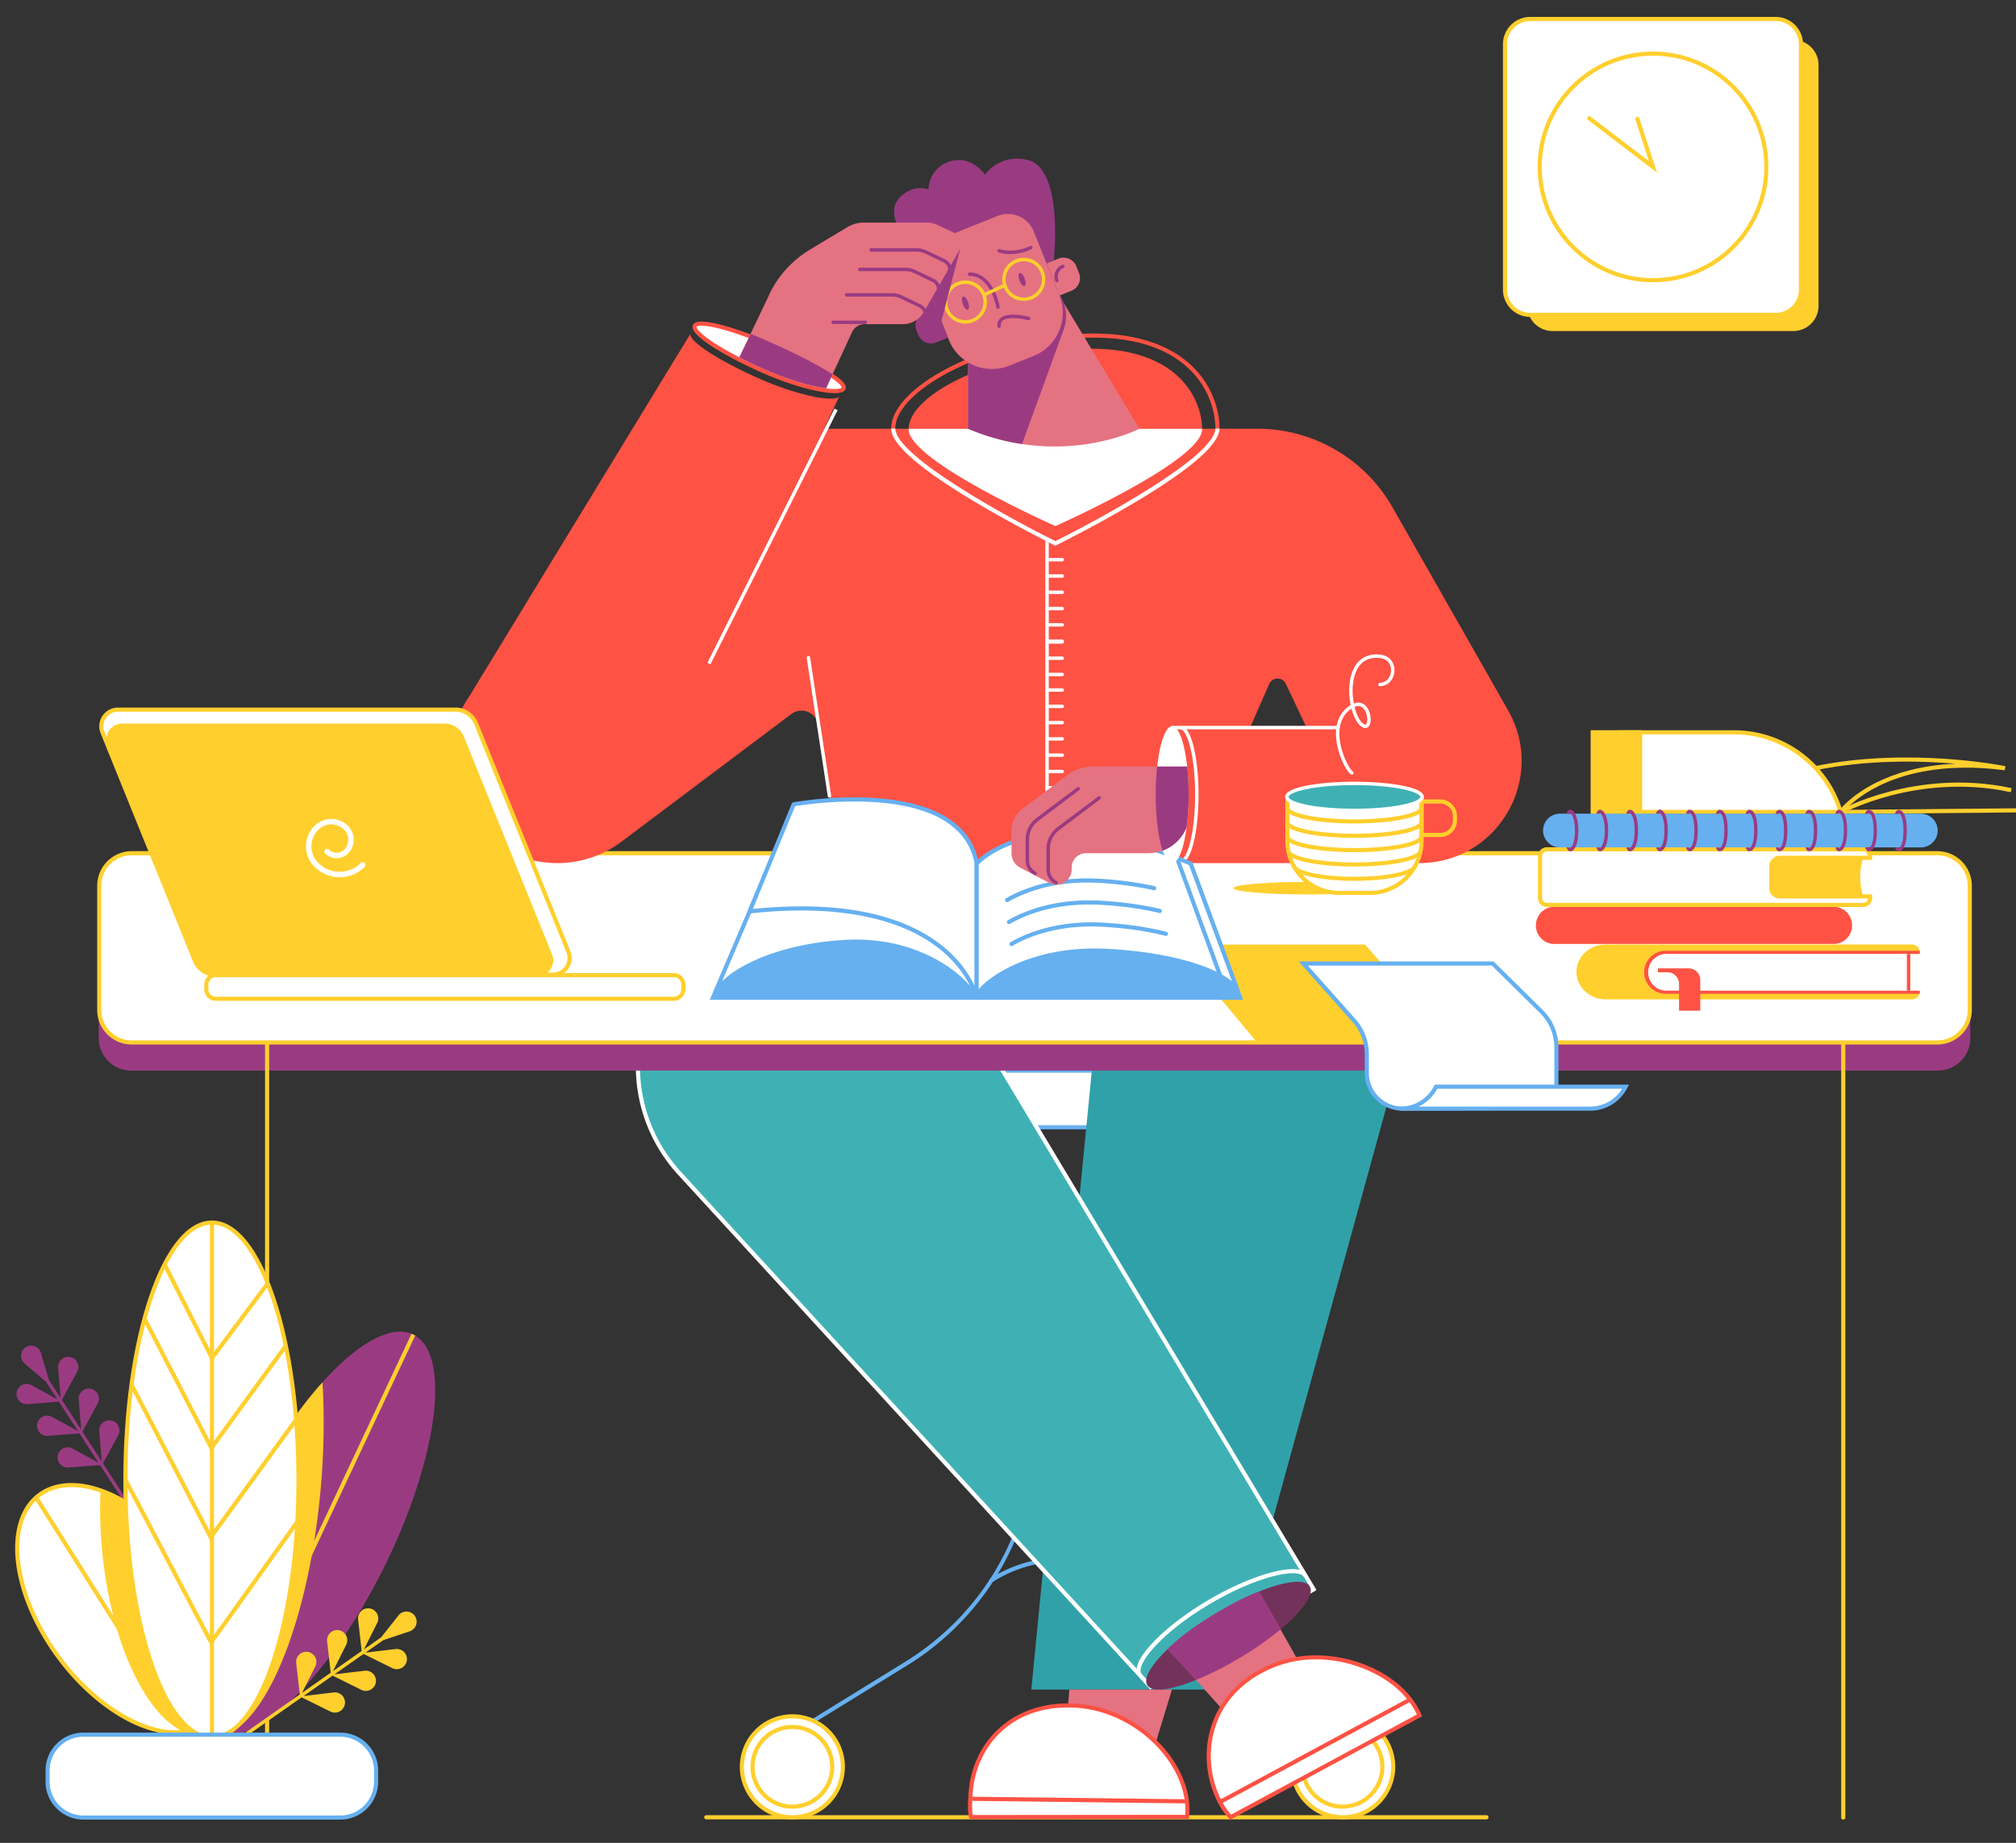 <svg id="Слой_1" data-name="Слой 1" xmlns="http://www.w3.org/2000/svg" width="2935.296" height="2683.915" viewBox="0 0 2935.296 2683.915"><rect x="0" y="0" width="2935.296" height="2683.915" fill="#333333" stroke="none"/><defs><style>.cls-1{fill:#ffcf2d;}.cls-2{fill:#66b0f0;}.cls-3{fill:#fff;}.cls-4{fill:#31a1a9;}.cls-5{fill:#e57281;}.cls-6{fill:#fe5244;}.cls-7{fill:#3fb1b5;}.cls-8{fill:#73325a;}.cls-9{fill:#9a3b82;}</style></defs><title>3 SCENE</title><g id="CHARACTER_S_LEGS" data-name="CHARACTER&apos;S LEGS"><path class="cls-1" d="M2164.296,2649.576h-1136a3,3,0,0,1,0-6h1136a3,3,0,0,1,0,6Z"/><g id="CHAIR"><path class="cls-2" d="M1947.593,2526.977a2.988,2.988,0,0,1-1.572-.446l-164.099-101.2a397.85,397.85,0,0,1-189.026-338.653v-445a3,3,0,0,1,6,0v445c0,136.97,69.599,261.66,186.175,333.546l164.101,101.2a3,3,0,0,1-1.578,5.554Z"/><path class="cls-2" d="M1155.298,2526.977a3,3,0,0,1-1.578-5.554l164.1-101.2c116.577-71.886,186.175-196.576,186.175-333.546v-445a3,3,0,0,1,6,0v445A397.853,397.853,0,0,1,1320.97,2425.33l-164.1,101.2A2.985,2.985,0,0,1,1155.298,2526.977Z"/><path class="cls-3" d="M1447.296,1641.677h200.1a31.966,31.966,0,0,0,32-32v-50.5h-264.1v50.5A31.966,31.966,0,0,0,1447.296,1641.677Z"/><path class="cls-2" d="M1647.396,1644.677h-200.1a35.04,35.04,0,0,1-35-35v-53.5h270.1v53.5A35.04,35.04,0,0,1,1647.396,1644.677Zm-229.1-82.5v47.5a29.033,29.033,0,0,0,29,29h200.1a29.033,29.033,0,0,0,29-29v-47.5Z"/><path class="cls-3" d="M1954.996,2646.577a73.5,73.5,0,1,1,73.5-73.5,73.491,73.491,0,0,1-73.5,73.5"/><path class="cls-1" d="M1954.996,2649.576a76.5,76.5,0,1,1,76.5-76.5A76.586,76.586,0,0,1,1954.996,2649.576Zm0-147a70.5,70.5,0,1,0,70.5,70.5A70.58,70.58,0,0,0,1954.996,2502.576Z"/><path class="cls-3" d="M1153.696,2646.577a73.5,73.5,0,1,1,73.5-73.5,73.491,73.491,0,0,1-73.5,73.5"/><path class="cls-1" d="M1153.696,2649.576a76.5,76.5,0,1,1,76.5-76.5A76.587,76.587,0,0,1,1153.696,2649.576Zm0-147a70.5,70.5,0,1,0,70.5,70.5A70.58,70.58,0,0,0,1153.696,2502.576Z"/><path class="cls-3" d="M1153.696,2631.077a58,58,0,1,1,58-58,58.042,58.042,0,0,1-58,58"/><path class="cls-1" d="M1153.696,2634.076a61,61,0,1,1,61-61A61.069,61.069,0,0,1,1153.696,2634.076Zm0-116a55,55,0,1,0,55,55A55.062,55.062,0,0,0,1153.696,2518.076Z"/><path class="cls-3" d="M1954.696,2631.077a58,58,0,1,1,58-58,58.042,58.042,0,0,1-58,58"/><path class="cls-1" d="M1954.695,2634.076a61,61,0,1,1,61-61A61.069,61.069,0,0,1,1954.695,2634.076Zm0-116a55,55,0,1,0,55,55A55.062,55.062,0,0,0,1954.695,2518.076Z"/><path class="cls-2" d="M1659.692,2304.678a2.991,2.991,0,0,1-1.495-.401c-61.718-35.575-116.402-33.691-151.408-25.848-37.887,8.49-61.387,25.497-61.62,25.667a3,3,0,1,1-3.548-4.838c.993-.729,24.755-17.922,63.856-26.684,36.046-8.079,92.323-10.035,155.716,26.503a3.001,3.001,0,0,1-1.501,5.601Z"/></g><g id="RIGHT_LEG" data-name="RIGHT LEG"><path class="cls-4" d="M1593.596,1519.277l-92,941.3h283.5l233.1-847c42.9-138.2-49.4-278.8-193.1-279.1h-20C1698.696,1334.177,1608.496,1413.077,1593.596,1519.277Z"/><path class="cls-5" d="M1556.996,2460.577h149.4l-23.5,76.9c-29.5-29.4-70.6-50.6-115.5-53.3-4.2-.3-8.3-.4-12.4-.4Z"/><path class="cls-3" d="M1728.396,2645.977c7.8-72.4-68.6-156.2-161.1-161.9s-149.6,55.4-154.1,128c-.7,11-1.7,24.4.7,34.2Z"/><path class="cls-6" d="M1411.542,2649.278l-.56-2.288c-2.403-9.815-1.591-22.471-.874-33.638l.094-1.467c2.331-37.603,18.328-71.487,45.044-95.407,28.926-25.899,67.735-38.139,112.236-35.396,48.028,2.96,96.067,27.673,128.504,66.107,25.965,30.766,38.865,66.89,35.394,99.108l-.288,2.676Zm143.36-162.589c-89.853,0-134.883,63.781-138.713,125.572l-.094,1.476c-.632,9.844-1.341,20.892.229,29.537l309.336-.295c2.318-29.921-10.072-63.259-34.261-91.92-31.4-37.207-77.863-61.128-124.288-63.989Q1560.877,2486.687,1554.902,2486.69Z"/><rect class="cls-6" x="1569.145" y="2465.266" width="6" height="312.522" transform="translate(-1067.806 4162.532) rotate(-89.322)"/></g><g id="LEFT_LEG" data-name="LEFT LEG"><path class="cls-7" d="M1674.196,2460.577l236.5-144-528.8-885.9c-66.9-106.1-236.7-138.9-343.8-73.7h0c-123.5,75.2-147.7,244.3-50.3,351.1Z"/><path class="cls-3" d="M1674.637,2460.405,986.585,1710.104a232.758,232.758,0,0,1,50.951-355.689c52.158-31.753,121.098-41.873,189.144-27.763,68.849,14.276,126.712,51.609,158.753,102.426L1916.812,2315.61ZM1165.682,1326.724c-44.424,0-88.308,10.462-125.026,32.815a226.758,226.758,0,0,0-49.643,346.516l684.741,746.692,232.824-139.204L1380.322,1432.219C1338.092,1365.243,1250.905,1326.724,1165.682,1326.724Z"/><path class="cls-8" d="M1906.996,2310.277c-10.5-17.4-72,.3-137.4,39.7-65.4,39.3-109.7,86.7-99.2,104.1s71.8-1.7,137.2-41C1872.896,2373.777,1917.396,2327.777,1906.996,2310.277Z"/><path class="cls-5" d="M1892.596,2422.877l-110.4,69.4-31.2-35-9.5-10.7-39.6-44.4c17-17.4,40.3-35.8,67.8-52.2,22.2-13.3,44.1-23.9,63.9-31.1l30.9,54.3,6.8,11.9Z"/><path class="cls-3" d="M2066.796,2498.177l-275,148.3h0a102.212,102.212,0,0,1-17.5-26,150.801,150.801,0,0,1-9.5-25.8c-16.2-60.8,6.7-130.5,79.8-165.3,64.5-30.7,144.8-13.1,191.2,27.3C2049.496,2468.777,2060.296,2482.877,2066.796,2498.177Z"/><path class="cls-6" d="M1791.182,2650.217l-1.58-1.694a105.37,105.37,0,0,1-18.016-26.759,154.229,154.229,0,0,1-9.685-26.298c-8.476-31.808-6.144-65.324,6.558-94.391,13.999-32.031,39.881-57.761,74.848-74.408,31.102-14.803,67.126-19.388,104.166-13.263,34.384,5.686,66.451,20.251,90.293,41.01,14.349,12.672,25.336,27.395,31.791,42.59l1.069,2.516Zm124.865-233.586a162.568,162.568,0,0,0-70.162,15.454c-79.457,37.827-91.78,110.812-78.19,161.819a148.237,148.237,0,0,0,9.304,25.27,100.135,100.135,0,0,0,15.438,23.549l270.492-145.869c-6.224-13.494-16.245-26.558-29.119-37.928C2005.484,2434.263,1961.712,2416.631,1916.047,2416.631Z"/><path class="cls-6" d="M1776.999,2626.978a3.001,3.001,0,0,1-1.427-5.642l275.1-148.3a3,3,0,1,1,2.848,5.281l-275.1,148.3A2.988,2.988,0,0,1,1776.999,2626.978Z"/><path class="cls-9" d="M1864.296,2373.077a452.891,452.891,0,0,1-56.9,40,473.36,473.36,0,0,1-66.1,33.5l-41.6-44.4c17-17.4,42.3-35.8,69.8-52.2,22.2-13.3,44.1-24.9,63.9-32.1Z"/><path class="cls-3" d="M1656.728,2440.626c-2.175-3.603-2.606-8.136-1.281-13.474,5.921-23.871,47.25-62.914,100.504-94.946,31.534-18.969,65.598-34.203,93.456-41.799,16.773-4.573,46.097-10.274,54.058,2.919l-5.137,3.1c-4.199-6.959-22.339-7.046-47.342-.231-27.35,7.457-60.861,22.456-91.943,41.151-57.978,34.875-93.072,72.303-97.772,91.25-.927,3.735-.727,6.74.595,8.93Z"/></g></g><g id="TABLE"><path class="cls-9" d="M2821.496,1559.177a47.33,47.33,0,0,0,47.3-47.3v-181a47.33,47.33,0,0,0-47.3-47.3h-2630.4a47.33,47.33,0,0,0-47.3,47.3v181a47.33,47.33,0,0,0,47.3,47.3Z"/><path class="cls-3" d="M2820.696,1242.577h-2628.9a47.33,47.33,0,0,0-47.3,47.3v181a47.33,47.33,0,0,0,47.3,47.3h2628.9a47.329,47.329,0,0,0,47.3-47.3v-181A47.33,47.33,0,0,0,2820.696,1242.577Z"/><path class="cls-1" d="M2820.695,1521.177H191.796a50.358,50.358,0,0,1-50.3-50.301V1289.877a50.357,50.357,0,0,1,50.3-50.3h2628.9a50.358,50.358,0,0,1,50.301,50.3v181A50.358,50.358,0,0,1,2820.695,1521.177ZM191.796,1245.576a44.35,44.35,0,0,0-44.3,44.3v181a44.351,44.351,0,0,0,44.3,44.301h2628.9a44.351,44.351,0,0,0,44.301-44.301V1289.877a44.35,44.35,0,0,0-44.301-44.3Z"/><path class="cls-1" d="M2683.796,2649.977a3,3,0,0,1-3-3V1518.376a3,3,0,1,1,6,0V2646.977A3,3,0,0,1,2683.796,2649.977Z"/><path class="cls-1" d="M388.896,2649.977a3,3,0,0,1-3-3V1518.376a3,3,0,0,1,6,0V2646.977A3,3,0,0,1,388.896,2649.977Z"/></g><g id="PLANT"><path class="cls-9" d="M302.496,2366.077l-4.2,2.7-152.6-235.1-45.9,3.5a14.735,14.735,0,1,1,5.9-27.6l37.7,20.7-27.7-42.8-45.9,3.6a14.732,14.732,0,1,1,6-27.6l37.7,20.6-27.7-42.8-45.9,3.6a14.732,14.732,0,1,1,6-27.6l37.7,20.7-16.7-25.7-31-26.5a14.749,14.749,0,1,1,23.7-15.4l11.5,39.1,17.2,26.5-3.6-44a14.712,14.712,0,1,1,27.6,5.8l-22.2,41,28.1,43.3-3.6-43.9a14.712,14.712,0,1,1,27.6,5.8l-22.2,41,28.1,43.3-3.6-43.9a14.712,14.712,0,1,1,27.6,5.8l-22.2,41Z"/><path class="cls-9" d="M558.896,2282.977c-73.3,147.7-172.3,250.4-230.8,243.3a41.379,41.379,0,0,1-13.5-4c-55.6-27.6-36.4-179.5,43-339.3,34-68.5,73.5-127.2,111.9-169.9,51.3-56.9,100.6-85.2,132.4-69.4C657.496,1971.277,638.196,2123.177,558.896,2282.977Z"/><path class="cls-1" d="M467.096,2166.277c-16.3,187.2-76.2,338.2-138.9,360a41.379,41.379,0,0,1-13.5-4c-55.6-27.6-36.4-179.5,43-339.3,34-68.5,73.5-127.2,111.9-169.9A1059.961,1059.961,0,0,1,467.096,2166.277Z"/><rect class="cls-1" x="143.202" y="2231.977" width="643.688" height="6" transform="translate(-1755.604 1705.728) rotate(-64.841)"/><path class="cls-1" d="M596.696,2375.677l-38.7,13-25.8,18.1,43.8-5.2a14.752,14.752,0,0,1,16.3,17.1h0a14.753,14.753,0,0,1-21.1,10.7l-41.8-20.7-42.3,29.7,43.8-5.2a14.73,14.73,0,1,1-4.8,27.8l-41.8-20.7-42.2,29.7,43.8-5.2a14.725,14.725,0,1,1-4.9,27.8l-41.8-20.7-77.3,54.3h-8.7l83.3-58.5-5.2-45.7a14.729,14.729,0,1,1,27.8,4.9l-19.3,38.5,41.7-29.3-5.2-45.7a14.729,14.729,0,1,1,27.8,4.9l-19.2,38.4,41.7-29.3-5.2-45.7a14.729,14.729,0,1,1,27.8,4.9l-19.3,38.5,25.1-17.6,25.3-32a14.781,14.781,0,1,1,16.4,23.199Z"/><path class="cls-3" d="M282.996,2518.477a81.485,81.485,0,0,1-15.7,3.6c-63,8.2-150-50.6-202.6-139.9-57.1-97-51.9-193.2,11.6-215,20.6-7.1,44.9-5.4,70.1,3.4,52.6,18.3,109.6,67.3,148.2,132.8C351.596,2400.477,346.396,2496.677,282.996,2518.477Z"/><path class="cls-1" d="M255.335,2525.832c-28.767,0-61.965-12.047-94.937-34.669-37.866-25.981-72.772-64.145-98.288-107.464-18.403-31.262-31.1-63.865-36.719-94.287-5.49-29.72-4.178-56.83,3.794-78.398,8.54-23.105,24.493-39.244,46.136-46.675,20.514-7.069,45.434-5.894,72.063,3.405,54.904,19.102,112.304,70.489,149.795,134.108,18.384,31.318,31.061,63.964,36.663,94.414,5.473,29.75,4.147,56.877-3.834,78.447-8.534,23.064-24.454,39.178-46.038,46.6l-.01.003a84.429,84.429,0,0,1-16.28,3.735A95.728,95.728,0,0,1,255.335,2525.832Zm-151.31-360.052a81.869,81.869,0,0,0-26.752,4.232c-19.885,6.827-34.566,21.724-42.459,43.081-15.742,42.593-3.302,106.798,32.467,167.561,51.284,87.065,137.108,146.575,199.627,138.446a78.41,78.41,0,0,0,15.117-3.464c19.821-6.818,34.469-21.689,42.356-43.006,15.762-42.597,3.357-106.87-32.373-167.737-36.8-62.445-92.975-112.829-146.599-131.485C130.868,2168.331,116.911,2165.78,104.025,2165.78Z"/><path class="cls-1" d="M282.996,2518.477a81.485,81.485,0,0,1-15.7,3.6c-58.2-26.4-108.8-138.2-119.5-274a633.784,633.784,0,0,1-1.4-77.5c52.6,18.3,109.6,67.3,148.2,132.8C351.596,2400.477,346.396,2496.677,282.996,2518.477Z"/><rect class="cls-1" x="156.696" y="2150.201" width="6" height="402.951" transform="matrix(0.846, -0.534, 0.534, 0.846, -1230.138, 447.931)"/><ellipse class="cls-3" cx="308.596" cy="2155.377" rx="126" ry="374.9"/><path class="cls-1" d="M308.596,2533.277c-35.046,0-67.698-39.723-91.939-111.85-23.899-71.109-37.061-165.595-37.061-266.051s13.162-194.94,37.061-266.05c24.241-72.127,56.893-111.85,91.939-111.85s67.698,39.723,91.939,111.85c23.899,71.109,37.061,165.595,37.061,266.05s-13.162,194.941-37.061,266.051C376.293,2493.554,343.642,2533.277,308.596,2533.277Zm0-749.8c-16.049,0-31.76,9.531-46.696,28.328-14.787,18.608-28.095,45.334-39.556,79.434-23.697,70.509-36.748,164.315-36.748,264.138s13.051,193.63,36.748,264.139c11.46,34.1,24.769,60.825,39.556,79.434,14.937,18.797,30.647,28.328,46.696,28.328s31.76-9.531,46.696-28.328c14.787-18.608,28.095-45.334,39.556-79.434,23.697-70.509,36.748-164.315,36.748-264.139s-13.051-193.629-36.748-264.138c-11.46-34.1-24.769-60.825-39.556-79.434C340.356,1793.008,324.645,1783.477,308.596,1783.477Z"/><rect class="cls-1" x="305.596" y="1780.376" width="6" height="749.9"/><path class="cls-1" d="M308.103,1983.553l-70.285-139.124a3,3,0,0,1,5.356-2.705l65.915,130.476,77.402-103.717a3,3,0,1,1,4.809,3.588Z"/><path class="cls-1" d="M307.363,2114.573l-98.632-190.818a3,3,0,0,1,5.33-2.756L308.229,2103.18l104.34-143.468a3,3,0,0,1,4.853,3.529Z"/><path class="cls-1" d="M306.371,2244.573,190.033,2020.257a3,3,0,1,1,5.326-2.762L307.221,2233.18l122.046-168.265a3,3,0,1,1,4.856,3.523Z"/><path class="cls-1" d="M307.009,2397.576l-126.767-240.501a3,3,0,1,1,5.308-2.797L307.782,2386.176l129.273-180.844a3,3,0,1,1,4.881,3.488Z"/><path class="cls-3" d="M495.396,2646.977h-373.9a52.237,52.237,0,0,1-52.2-52.2v-16.3a52.237,52.237,0,0,1,52.2-52.2h373.9a52.237,52.237,0,0,1,52.2,52.2v16.3A52.173,52.173,0,0,1,495.396,2646.977Z"/><path class="cls-2" d="M495.396,2649.977h-373.9a55.263,55.263,0,0,1-55.2-55.2v-16.3a55.263,55.263,0,0,1,55.2-55.2h373.9a55.263,55.263,0,0,1,55.2,55.2v16.3A55.263,55.263,0,0,1,495.396,2649.977Zm-373.9-120.7a49.256,49.256,0,0,0-49.2,49.2v16.3a49.256,49.256,0,0,0,49.2,49.2h373.9a49.256,49.256,0,0,0,49.2-49.2v-16.3a49.256,49.256,0,0,0-49.2-49.2Z"/></g><g id="BOOKS"><path class="cls-6" d="M2696.596,1347.677h0c0,14.9-11.9,27-26.5,27h-407.3a26.72,26.72,0,0,1-26.5-27h0c0-14.9,11.9-27,26.5-27h407.3C2684.696,1320.677,2696.596,1332.777,2696.596,1347.677Z"/><path class="cls-3" d="M2524.696,1066.476h-166.7v116h322A162.033,162.033,0,0,0,2524.696,1066.476Z"/><path class="cls-1" d="M2684.015,1185.477H2354.996v-122h169.699a165.034,165.034,0,0,1,158.177,118.147Zm-323.019-6h314.927c-21.1-64.967-82.707-110-151.227-110H2360.996Z"/><polygon class="cls-1" points="2387.996 1066.477 2387.996 1182.477 2318.996 1182.577 2318.996 1066.477 2387.996 1066.477"/><path class="cls-1" d="M2315.996,1185.581v-122.104h75v121.996Zm6-116.104V1179.572l63-.091V1069.477Z"/><path class="cls-1" d="M2674.015,1185.531l3.567-4.835c.67-.908,16.844-22.452,54.956-41.344,24.794-12.29,62.633-24.996,115.13-27.086-52.778-4.551-128.45-6.106-204.169,9.45l-1.207-5.877c138.208-28.395,276.238-.286,277.616.002l-1.001,5.912c-89.613-11.698-149.158,5.935-183.326,22.789-26.327,12.987-42.044,27.513-48.967,34.877l248.654-2.241.055,6Z"/><path class="cls-1" d="M2681.441,1185.106l-2.891-5.258c.283-.156,28.824-15.69,73.693-27.3,41.397-10.711,105.654-20.223,176.692-4.702l-1.281,5.861c-69.881-15.267-133.144-5.898-173.908,4.649C2709.597,1169.78,2681.718,1184.954,2681.441,1185.106Z"/><path class="cls-1" d="M2708.496,1277.377c0,10.9,1.7,20.8,4.4,28.1h-122.5c-6.3,0-11.5-5.5-11.5-12.2v-31.7c0-6.8,5.1-12.2,11.5-12.2h122.5C2710.196,1256.577,2708.496,1266.476,2708.496,1277.377Z"/><path class="cls-3" d="M2578.996,1261.577v31.7a12.184,12.184,0,0,0,12.2,12.2h131.6v2.3a10.072,10.072,0,0,1-10.1,10.1h-460.3a10.072,10.072,0,0,1-10.1-10.1v-60.8a10.072,10.072,0,0,1,10.1-10.1h460.3a10.072,10.072,0,0,1,10.1,10.1v2.3h-131.6A12.335,12.335,0,0,0,2578.996,1261.577Z"/><path class="cls-1" d="M2712.695,1320.877h-460.3a13.115,13.115,0,0,1-13.101-13.1v-60.8a13.115,13.115,0,0,1,13.101-13.1h460.3a13.115,13.115,0,0,1,13.101,13.1v5.3h-134.6a9.373,9.373,0,0,0-9.199,9.3v31.7a9.21,9.21,0,0,0,9.199,9.2h134.601v5.3A13.115,13.115,0,0,1,2712.695,1320.877Zm-460.3-81a7.109,7.109,0,0,0-7.101,7.1v60.8a7.109,7.109,0,0,0,7.101,7.1h460.3a7.111,7.111,0,0,0,7.066-6.4H2591.195a15.217,15.217,0,0,1-15.199-15.2v-31.7a15.407,15.407,0,0,1,15.154-15.299l128.611-.001a7.111,7.111,0,0,0-7.066-6.4Z"/><path class="cls-1" d="M2407.496,1396.377c-4.8,4.5-7.8,12.7-7.8,19.6,0,13.7,12,27.8,26.8,27.8h368.8a11.715,11.715,0,0,1-11.7,11.7h-445.1a44.932,44.932,0,0,1-30.5-11.7,38.441,38.441,0,0,1-12.7-28.3c0-22.1,19.3-40,43.2-40h445.1a11.715,11.715,0,0,1,11.7,11.7v2.1h-368.8A27.512,27.512,0,0,0,2407.496,1396.377Z"/><path class="cls-6" d="M2768.596,1389.177v53.6h26.6v4.5h-370a30.508,30.508,0,0,1-11.7-2.3h0a30.518,30.518,0,0,1-10.4-6.9,31.254,31.254,0,0,1,22.1-53.4h370v4.5h-26.6Z"/><path class="cls-3" d="M2778.896,1389.177v53.6h-352.4a26.802,26.802,0,0,1-26.8-26.8,27.091,27.091,0,0,1,7.8-19,26.676,26.676,0,0,1,18.9-7.8h352.5Z"/><rect class="cls-6" x="2776.396" y="1389.177" width="5" height="53.6"/><path class="cls-6" d="M2475.596,1427.177v44.7h-30.9v-39a16.879,16.879,0,0,0-16.9-16.9h-13.8v-5.7h44.7A16.879,16.879,0,0,1,2475.596,1427.177Z"/><path class="cls-2" d="M2796.696,1184.976h-525.4a24.582,24.582,0,0,0-24.6,24.6h0a24.626,24.626,0,0,0,24.6,24.5h525.4a24.582,24.582,0,0,0,24.6-24.6h0A24.691,24.691,0,0,0,2796.696,1184.976Z"/><path class="cls-9" d="M2677.496,1234.177h-5.3c.6,1.6,2.1,5.6,5.4,5.6,2,0,11.8-1.5,11.8-30.2,0-10.2-1.2-18-3.6-23.3-2.9-6.3-6.7-7-8.1-7-3.4,0-4.9,4.1-5.5,5.7h5.3a2.485,2.485,0,0,1,.5-.7c1.8.5,6.6,5.5,6.6,25.3s-4.8,24.7-6.6,25.3A1.799,1.799,0,0,1,2677.496,1234.177Z"/><path class="cls-9" d="M2720.896,1234.177h-5.3c.6,1.6,2.1,5.6,5.4,5.6,2,0,11.8-1.5,11.8-30.2,0-10.2-1.2-18-3.6-23.3-2.9-6.3-6.7-7-8.1-7-3.4,0-4.9,4.1-5.5,5.7h5.3a2.487,2.487,0,0,1,.5-.7c1.8.5,6.6,5.5,6.6,25.3s-4.8,24.7-6.6,25.3C2721.296,1234.677,2721.096,1234.476,2720.896,1234.177Z"/><path class="cls-9" d="M2764.396,1234.177h-5.3c.6,1.6,2.1,5.6,5.4,5.6,2.8,0,11.8-2.2,11.8-30.2,0-28.1-9-30.2-11.8-30.2-3.4,0-4.9,4.1-5.5,5.7h5.3a2.483,2.483,0,0,1,.5-.7c2,.5,6.6,5.7,6.6,25.3,0,12-1.7,18.2-3.2,21.4-1.2,2.6-2.5,3.7-3.4,3.9A2.997,2.997,0,0,0,2764.396,1234.177Z"/><path class="cls-9" d="M2546.996,1234.177h-5.3c.6,1.6,2.1,5.6,5.4,5.6,2,0,11.8-1.5,11.8-30.2,0-28.1-9-30.2-11.8-30.2-3.4,0-4.9,4.1-5.5,5.7h5.3a2.487,2.487,0,0,1,.5-.7c2,.5,6.6,5.7,6.6,25.3,0,19.8-4.8,24.7-6.6,25.3C2547.396,1234.677,2547.196,1234.476,2546.996,1234.177Z"/><path class="cls-9" d="M2590.496,1234.177h-5.3c.6,1.6,2.1,5.6,5.4,5.6,1.9,0,5.4-.8,8.1-6.4,2.4-5.1,3.7-13.1,3.7-23.8s-1.2-18.7-3.7-23.8c-2.7-5.6-6.2-6.4-8.1-6.4-3.4,0-4.9,4.1-5.5,5.7h5.3a2.488,2.488,0,0,1,.5-.7c1.2.2,2.4,1.5,3.4,3.6,1.4,3,3.2,9.2,3.2,21.7,0,12.4-1.7,18.6-3.2,21.7-1,2.1-2.3,3.4-3.4,3.6A2.983,2.983,0,0,0,2590.496,1234.177Z"/><path class="cls-9" d="M2633.996,1234.177h-5.3c.6,1.6,2.1,5.6,5.4,5.6,2.8,0,11.8-2.2,11.8-30.2,0-28.8-9.8-30.2-11.8-30.2-3.4,0-4.9,4.1-5.5,5.7h5.3a2.487,2.487,0,0,1,.5-.7c1.8.5,6.6,5.5,6.6,25.3,0,19.6-4.6,24.8-6.6,25.3A2.978,2.978,0,0,0,2633.996,1234.177Z"/><path class="cls-9" d="M2416.596,1234.177h-5.3c.6,1.6,2.1,5.6,5.4,5.6,1.5,0,5.3-.7,8.1-7,2.4-5.2,3.6-13.1,3.6-23.3,0-9.4-1.3-17.3-3.6-22.7-2.1-4.8-5.1-7.6-8.2-7.6-3.4,0-4.9,4.1-5.5,5.7h5.3c.2-.3.3-.6.4-.7.6.3,2,1.4,3.4,4.6,1.5,3.3,3.2,9.6,3.2,20.6,0,19.8-4.8,24.7-6.6,25.3C2416.896,1234.677,2416.796,1234.476,2416.596,1234.177Z"/><path class="cls-9" d="M2460.096,1234.177h-5.3c.6,1.6,2.1,5.6,5.4,5.6,1.5,0,5.3-.7,8.1-7,2.4-5.2,3.6-13.1,3.6-23.3,0-28.1-9-30.2-11.8-30.2-3.4,0-4.9,4.1-5.5,5.7h5.3a2.483,2.483,0,0,1,.5-.7c2,.5,6.6,5.7,6.6,25.3,0,19.8-4.8,24.7-6.6,25.3A1.329,1.329,0,0,0,2460.096,1234.177Z"/><path class="cls-9" d="M2503.596,1234.177h-5.3c.6,1.6,2.1,5.6,5.4,5.6,2.8,0,11.8-2.2,11.8-30.2,0-10.7-1.2-18.7-3.7-23.8-2.7-5.6-6.2-6.4-8.1-6.4-3.4,0-4.9,4.1-5.5,5.7h5.3a2.483,2.483,0,0,1,.5-.7c1.2.2,2.4,1.5,3.4,3.6,1.4,3,3.2,9.2,3.2,21.7,0,19.6-4.6,24.8-6.6,25.3C2503.896,1234.677,2503.696,1234.476,2503.596,1234.177Z"/><path class="cls-9" d="M2286.196,1234.177h-5.3c.6,1.6,2.1,5.6,5.4,5.6,3.1,0,6-2.8,8.2-7.6,2.4-5.4,3.6-13.2,3.6-22.7,0-11.1-2-18.1-3.6-22-2.2-5.2-5.2-8.2-8.2-8.2-3.4,0-4.9,4.1-5.5,5.7h5.3a5.714,5.714,0,0,0,.4-.7c.7.4,2.2,1.8,3.6,5.6,1.4,3.5,3,9.7,3,19.6,0,11.1-1.7,17.3-3.2,20.7-1.4,3.2-2.8,4.3-3.4,4.6C2286.496,1234.677,2286.296,1234.476,2286.196,1234.177Z"/><path class="cls-9" d="M2329.596,1234.177h-5.3c.6,1.6,2.1,5.6,5.4,5.6,3.1,0,6-2.8,8.2-7.6,2.4-5.4,3.6-13.2,3.6-22.7,0-19.6-6.1-30.2-11.8-30.2-3.4,0-4.9,4.1-5.5,5.7h5.3a5.714,5.714,0,0,0,.4-.7c.7.4,2.1,1.8,3.6,5.4,1.4,3.4,3,9.7,3,19.8,0,11.1-1.7,17.3-3.2,20.7-1.4,3.2-2.8,4.3-3.4,4.6A1.546,1.546,0,0,0,2329.596,1234.177Z"/><path class="cls-9" d="M2373.096,1234.177h-5.3c.6,1.6,2.1,5.6,5.4,5.6,1.5,0,5.2-.7,8.2-7.4,2.4-5.4,3.6-13.1,3.6-22.8,0-9.4-1.3-17.3-3.6-22.7-2.1-4.8-5.1-7.6-8.2-7.6-3.4,0-4.9,4.1-5.5,5.7h5.3c.2-.3.3-.6.4-.7.6.3,2,1.4,3.4,4.6,1.5,3.3,3.2,9.6,3.2,20.6,0,11.3-1.7,17.5-3.2,20.8-1.4,3.1-2.8,4.2-3.4,4.4A5.07,5.07,0,0,0,2373.096,1234.177Z"/></g><g id="CLOCK"><path class="cls-1" d="M2611.096,482.077h-350.6a36.66,36.66,0,0,1-36.7-36.7v-350.6a36.66,36.66,0,0,1,36.7-36.7h350.6a36.66,36.66,0,0,1,36.7,36.7v350.6A36.724,36.724,0,0,1,2611.096,482.077Z"/><path class="cls-3" d="M2585.496,458.577h-357.5a36.66,36.66,0,0,1-36.7-36.7v-357.5a36.66,36.66,0,0,1,36.7-36.7h357.5a36.66,36.66,0,0,1,36.7,36.7v357.5A36.66,36.66,0,0,1,2585.496,458.577Z"/><path class="cls-1" d="M2585.496,461.576h-357.5a39.745,39.745,0,0,1-39.7-39.7v-357.5a39.745,39.745,0,0,1,39.7-39.7h357.5a39.745,39.745,0,0,1,39.699,39.7v357.5A39.744,39.744,0,0,1,2585.496,461.576Zm-357.5-430.9a33.739,33.739,0,0,0-33.7,33.7v357.5a33.738,33.738,0,0,0,33.7,33.7h357.5a33.738,33.738,0,0,0,33.699-33.7v-357.5a33.738,33.738,0,0,0-33.699-33.7Z"/><path class="cls-1" d="M2406.796,411.076c-92.636,0-168-75.364-168-168s75.364-168,168-168,168,75.364,168,168S2499.432,411.076,2406.796,411.076Zm0-330c-89.327,0-162,72.673-162,162s72.673,162,162,162,162-72.673,162-162S2496.123,81.076,2406.796,81.076Z"/><path class="cls-1" d="M2412.636,251.305l-100.459-76.643a3,3,0,0,1,3.639-4.77l85.141,64.957-19.812-60.741a3,3,0,0,1,5.705-1.86Z"/></g><g id="PAPER"><polygon class="cls-1" points="2112.996 1518.177 1830.296 1518.177 1711.596 1375.577 1987.496 1375.577 2112.996 1518.177"/><path class="cls-3" d="M2266.096,1525.577v88l-224,.9a51.79,51.79,0,0,1-52-51.8v-27.3a74.073,74.073,0,0,0-18.7-49.2l-73.9-83h275.9l70.6,69.7A73.506,73.506,0,0,1,2266.096,1525.577Z"/><path class="cls-2" d="M2041.911,1617.477a54.791,54.791,0,0,1-54.816-54.8v-27.301a70.981,70.981,0,0,0-17.942-47.206l-78.345-87.993H2174.627l71.477,70.564a76.132,76.132,0,0,1,22.992,54.835v90.988l-226.988.912Zm-137.728-211.3,69.452,78.005a76.976,76.976,0,0,1,19.46,51.194v27.301a48.791,48.791,0,0,0,48.815,48.8h.175l221.011-.889v-85.012a70.185,70.185,0,0,0-21.198-50.557l-69.733-68.843Z"/><path class="cls-3" d="M2366.896,1582.577a57.812,57.812,0,0,1-51.8,32h-276a58.04,58.04,0,0,0,51.8-32Z"/><path class="cls-2" d="M2315.096,1617.576h-276v-6a54.836,54.836,0,0,0,49.122-30.352l.832-1.647h282.7l-2.171,4.342A60.577,60.577,0,0,1,2315.096,1617.576Zm-249.578-6h249.578a54.573,54.573,0,0,0,46.7-26H2092.71A61.085,61.085,0,0,1,2065.518,1611.576Z"/></g><g id="CHARACTER"><g id="HOODY"><path class="cls-6" d="M2195.796,1034.476l-168.4-295.8a226.131,226.131,0,0,0-196.6-114.3h-630.7l22.1-47.7c-1.8,3.9-11.3,4.9-25.8,2.9-22.2-3-56-12.7-92-28.7-20.6-9.1-39.3-18.6-54.8-27.4-29.3-16.7-47-31.3-44.1-37.8l-322,528.1c-70.7,103.1,3.1,243.2,128.1,243.2a154.924,154.924,0,0,0,93.3-31.2l247.3-185.9a24.683,24.683,0,0,1,39.2,15.8l32.3,201.3h842.6C2180.596,1257.077,2252.296,1133.677,2195.796,1034.476Zm-374.8,23.1,27-61.4a13.26,13.26,0,0,1,24.2-.3l29.3,61.8h-80.5Z"/><path class="cls-6" d="M1775.695,624.177h-6c0-12.475-3.054-55.873-42.344-90.551-40.957-36.149-105.014-49.058-190.383-38.372-61.129,7.7-119.891,26.275-165.46,52.303-43.223,24.689-68.013,52.615-68.013,76.62h-6c0-26.218,25.892-56.044,71.037-81.83,46.239-26.411,105.791-45.25,167.688-53.046,46.423-5.812,87.323-4.617,121.572,3.55,29.483,7.031,54.223,19.236,73.529,36.277C1772.495,565.467,1775.695,611.067,1775.695,624.177Z"/><path class="cls-6" d="M1750.296,625.077c0,46.3-213.7,141.1-213.7,141.1s-213.7-94.8-213.7-141.1,101.6-99.9,218.7-114.2C1710.096,490.277,1750.296,578.677,1750.296,625.077Z"/><path class="cls-3" d="M1750.296,625.077c0,46.3-213.7,141.1-213.7,141.1s-213.7-94.8-213.7-141.1v-.6h427.4Z"/><path class="cls-3" d="M1536.597,794.72l-1.325-.652c-.591-.291-59.788-29.486-118.22-64.57-79.265-47.593-119.456-83.062-119.456-105.422h6c0,40.198,166.887,131.312,232.999,163.956C1602.708,755.36,1769.596,664.19,1769.596,624.076h6c0,22.319-40.19,57.775-119.455,105.384-58.432,35.096-117.629,64.316-118.22,64.607Z"/><path class="cls-3" d="M1718.695,1257.277a2.5,2.5,0,0,1,0-5c3.837,0,9.653-7.006,14.472-26.67,4.468-18.232,6.929-42.499,6.929-68.33s-2.461-50.098-6.929-68.33c-4.818-19.664-10.635-26.67-14.472-26.67a2.5,2.5,0,0,1,0-5c17.147,0,26.4,51.523,26.4,100S1735.843,1257.277,1718.695,1257.277Z"/><rect class="cls-3" x="917.842" y="778.827" width="413.807" height="5" transform="translate(-77.153 1437.805) rotate(-63.43)"/><path class="cls-3" d="M1207.693,1161.777a2.501,2.501,0,0,1-2.469-2.125l-30.6-201.4a2.5,2.5,0,1,1,4.943-.751l30.6,201.4a2.503,2.503,0,0,1-2.475,2.876Z"/><path class="cls-3" d="M1546.596,817.576h-20a2.5,2.5,0,0,1,0-5h20a2.5,2.5,0,0,1,0,5Z"/><path class="cls-3" d="M1546.596,841.377h-20a2.5,2.5,0,0,1,0-5h20a2.5,2.5,0,0,1,0,5Z"/><path class="cls-3" d="M1546.596,865.076h-20a2.5,2.5,0,0,1,0-5h20a2.5,2.5,0,0,1,0,5Z"/><path class="cls-3" d="M1546.596,888.777h-20a2.5,2.5,0,0,1,0-5h20a2.5,2.5,0,0,1,0,5Z"/><path class="cls-3" d="M1546.596,912.477h-20a2.5,2.5,0,0,1,0-5h20a2.5,2.5,0,0,1,0,5Z"/><path class="cls-3" d="M1546.596,936.277h-20a2.5,2.5,0,0,1,0-5h20a2.5,2.5,0,0,1,0,5Z"/><path class="cls-3" d="M1546.596,937.377h-20a2.5,2.5,0,0,1,0-5h20a2.5,2.5,0,0,1,0,5Z"/><path class="cls-3" d="M1546.596,961.076h-20a2.5,2.5,0,0,1,0-5h20a2.5,2.5,0,0,1,0,5Z"/><path class="cls-3" d="M1546.596,984.777h-20a2.5,2.5,0,0,1,0-5h20a2.5,2.5,0,0,1,0,5Z"/><path class="cls-3" d="M1546.596,1007.377h-20a2.5,2.5,0,0,1,0-5h20a2.5,2.5,0,0,1,0,5Z"/><path class="cls-3" d="M1546.596,1031.177h-20a2.5,2.5,0,0,1,0-5h20a2.5,2.5,0,1,1,0,5Z"/><path class="cls-3" d="M1546.596,1054.877h-20a2.5,2.5,0,0,1,0-5h20a2.5,2.5,0,0,1,0,5Z"/><path class="cls-3" d="M1546.596,1078.576h-20a2.5,2.5,0,1,1,0-5h20a2.5,2.5,0,0,1,0,5Z"/><path class="cls-3" d="M1546.596,1102.277h-20a2.5,2.5,0,0,1,0-5h20a2.5,2.5,0,0,1,0,5Z"/><path class="cls-3" d="M1546.596,1126.076h-20a2.5,2.5,0,1,1,0-5h20a2.5,2.5,0,0,1,0,5Z"/><path class="cls-3" d="M1546.596,1149.777h-20a2.5,2.5,0,0,1,0-5h20a2.5,2.5,0,0,1,0,5Z"/><path class="cls-3" d="M1546.596,1173.477h-20a2.5,2.5,0,0,1,0-5h20a2.5,2.5,0,1,1,0,5Z"/><path class="cls-3" d="M1546.596,1197.177h-20a2.5,2.5,0,0,1,0-5h20a2.5,2.5,0,1,1,0,5Z"/><path class="cls-3" d="M1546.596,1198.377h-20a2.5,2.5,0,0,1,0-5h20a2.5,2.5,0,0,1,0,5Z"/><path class="cls-3" d="M1546.596,1222.076h-20a2.5,2.5,0,1,1,0-5h20a2.5,2.5,0,0,1,0,5Z"/><path class="cls-3" d="M1546.596,1245.777h-20a2.5,2.5,0,0,1,0-5h20a2.5,2.5,0,0,1,0,5Z"/><rect class="cls-3" x="1521.996" y="782.777" width="5" height="376.5"/><path class="cls-3" d="M1947.596,1062.076h-240.5a2.5,2.5,0,1,1,0-5h240.5a2.5,2.5,0,0,1,0,5Z"/></g><g id="BOOK"><polygon class="cls-3" points="1037.896 1453.077 1805.796 1453.077 1733.596 1257.777 1121.096 1257.777 1037.896 1453.077"/><path class="cls-2" d="M1810.104,1456.076H1033.357l85.756-201.3h616.573l.724,1.96Zm-767.669-6h759.054l-69.982-189.3H1123.079Z"/><path class="cls-2" d="M1037.896,1453.077c0-27.6,73.2-77.5,192.1-84.3,127.3-7.2,194,72.8,192.1,84.3Z"/><path class="cls-3" d="M1421.996,1453.077s-33.8-158-330.5-125.8l64.1-155.9s243-44.2,266.5,86.4Z"/><path class="cls-2" d="M1421.993,1456.076a3,3,0,0,1-2.93-2.368h0c-.084-.388-8.912-39.156-53.285-73.54-41.127-31.869-122.043-66.396-273.959-49.909a3,3,0,0,1-3.098-4.123l64.1-155.9a3,3,0,0,1,2.238-1.811,558.273,558.273,0,0,1,85.44-7.238c43.517-.275,103.623,5.115,143.244,32.595,22.659,15.716,36.556,37.069,41.306,63.464a3.001,3.001,0,0,1,.047.533l-.1,195.3a3,3,0,0,1-2.685,2.981A2.904,2.904,0,0,1,1421.993,1456.076Zm-254.852-136.112c37.347,0,71.413,3.491,101.836,10.46,40.148,9.198,74.087,24.442,100.875,45.31,28.062,21.861,42.27,45.065,49.153,60.166l.091-177.855c-4.502-24.649-17.546-44.611-38.772-59.334-69.452-48.171-206.203-27.372-222.585-24.657l-61.556,149.712A698.723,698.723,0,0,1,1167.141,1319.964Z"/><path class="cls-3" d="M1801.296,1440.777c-17.7-24.5-85.9-50.1-187.5-55.9-120.8-6.9-187,50.5-191.8,66.1v-193.2s86.2-98.4,311.6,0Z"/><path class="cls-2" d="M1421.998,1453.977a3.049,3.049,0,0,1-.449-.033,3,3,0,0,1-2.554-2.967v-193.2a3.003,3.003,0,0,1,.743-1.977c.905-1.033,22.747-25.451,72.811-37.835,29.219-7.229,62.063-8.802,97.613-4.681,44.286,5.135,92.948,19.18,144.633,41.743a3,3,0,0,1,1.613,1.708l67.7,183a3,3,0,0,1-5.245,2.798c-16-22.146-80.792-48.698-185.239-54.662-64.335-3.674-110.517,11.199-137.934,24.323-33.89,16.223-49.095,34.031-50.828,39.664A2.999,2.999,0,0,1,1421.998,1453.977Zm2.998-195.01v181.634c19.771-23.434,85.776-64.611,188.971-58.72,92.081,5.257,153.364,25.984,179.725,46.985l-62.466-168.85c-115.022-49.969-192.467-47.302-237.235-36.228C1450.716,1234.493,1429.138,1254.733,1424.996,1258.967Z"/><path class="cls-2" d="M1472.699,1377.778a3.001,3.001,0,0,1-1.494-5.604c17.333-9.928,46.558-22.72,87.358-27.278a295.904,295.904,0,0,1,48.706-1.113c33.231,1.91,63.87,6.381,91.065,13.288a2.999,2.999,0,1,1-1.476,5.814c-26.825-6.812-57.083-11.225-89.934-13.112a290.124,290.124,0,0,0-47.706,1.087c-39.767,4.443-68.19,16.875-85.031,26.521A2.995,2.995,0,0,1,1472.699,1377.778Z"/><path class="cls-2" d="M1469.099,1345.778a3.001,3.001,0,0,1-1.494-5.604c17.333-9.929,46.559-22.72,87.358-27.278a295.857,295.857,0,0,1,48.706-1.114c30.954,1.815,59.793,5.844,85.717,11.976a3,3,0,1,1-1.381,5.839c-25.587-6.051-54.079-10.03-84.684-11.825a289.959,289.959,0,0,0-47.702,1.088c-39.767,4.443-68.191,16.875-85.031,26.521A2.995,2.995,0,0,1,1469.099,1345.778Z"/><path class="cls-2" d="M1466.399,1313.777a3,3,0,0,1-1.494-5.604c17.333-9.929,46.559-22.72,87.358-27.278a295.799,295.799,0,0,1,48.706-1.114,515.063,515.063,0,0,1,80.177,10.767,3,3,0,1,1-1.299,5.857,509.089,509.089,0,0,0-79.23-10.634,289.801,289.801,0,0,0-47.698,1.088c-39.767,4.443-68.191,16.875-85.031,26.52A2.985,2.985,0,0,1,1466.399,1313.777Z"/><rect class="cls-2" x="1742.296" y="1243.323" width="6.001" height="184.508" transform="translate(-353.408 683.453) rotate(-20.163)"/><path class="cls-2" d="M1805.896,1453.077h-383.9v-2.1c4.8-15.6,71-73,191.8-66.1,101.6,5.8,169.8,31.4,187.5,55.9Z"/></g><g id="HEAD"><g id="NECK"><path class="cls-5" d="M1659.096,624.377s-71.6,37.3-171,22.3h0a324.88,324.88,0,0,1-78.6-22.3v-120.4l128.8-80.2,19.3,32.1Z"/><path class="cls-9" d="M1545.396,433.277a57.062,57.062,0,0,1,3.4,46.6l-60.7,166.8h0a324.88,324.88,0,0,1-78.6-22.3v-120.4l129.4-82.7Z"/></g><path id="HAIR" class="cls-9" d="M1534.296,379.377s15.1-134.3-38.6-146.6c-41-9.4-61.4,21.5-61.4,21.5s-22.2-32.4-56.6-17.2c-32.7,14.4-30.4,59.3-15.7,55.7s-14.2-32.4-45.1-11.1c-34.2,23.5,0,62.3,0,62.3s-25.3-12.2-37,12.7c-14.5,30.9,68.3,97.5,68.3,97.5Z"/><g id="HEAD-2" data-name="HEAD"><path id="HEAD-3" data-name="HEAD" class="cls-5" d="M1452.496,314.477l-85.9,34.5a40.541,40.541,0,0,0-22.5,52.6l37.5,93.5c13.8,34.5,53.4,51.3,87.8,37.5l35.7-14.3c34.5-13.8,51.3-53.4,37.5-87.8l-37.5-93.5A40.541,40.541,0,0,0,1452.496,314.477Z"/><g id="EARS"><path class="cls-5" d="M1559.896,423.477l-17.3,7-18.8-46.8,17.3-7a20.015,20.015,0,0,1,26,11.1l3.9,9.7A19.919,19.919,0,0,1,1559.896,423.477Z"/><path class="cls-9" d="M1362.996,498.677l17.3-7-17.5-43.5-17.3,7a19.967,19.967,0,0,0-11.1,26l2.6,6.4A20.015,20.015,0,0,0,1362.996,498.677Z"/><path class="cls-9" d="M1538.797,410.977a2.501,2.501,0,0,1-2.326-1.582,18.421,18.421,0,0,1,10.182-23.734,2.5,2.5,0,1,1,1.887,4.631,13.245,13.245,0,0,0-7.418,17.266,2.501,2.501,0,0,1-2.324,3.419Z"/></g><g id="FACE"><path class="cls-9" d="M1470.905,370.044c-10.132,0-16.608-2.348-17.086-2.526a2.5,2.5,0,0,1,1.748-4.684c.225.082,19.732,7.035,44.159-4.518a2.5,2.5,0,0,1,2.137,4.521A72.15,72.15,0,0,1,1470.905,370.044Z"/><path class="cls-9" d="M1453.093,449.777a2.501,2.501,0,0,1-2.441-1.973c-10.348-47.977-37.465-46.045-38.614-45.939a2.5,2.5,0,0,1-.496-4.975c.344-.036,8.539-.793,18.105,5.192,12.471,7.803,21.183,22.831,25.893,44.667a2.502,2.502,0,0,1-2.446,3.028Z"/><path class="cls-9" d="M1454.693,477.477a2.5,2.5,0,0,1-2.492-2.327c-.356-5.146,1.251-9.227,4.777-12.131,11.489-9.459,40.248-1.883,41.465-1.557a2.5,2.5,0,0,1-1.295,4.829c-7.615-2.039-29.105-5.911-36.994.589-2.237,1.843-3.207,4.435-2.965,7.924a2.5,2.5,0,0,1-2.321,2.667C1454.809,477.475,1454.751,477.477,1454.693,477.477Z"/><ellipse class="cls-9" cx="1488.172" cy="407.058" rx="4.1" ry="10.1" transform="translate(-50.508 520.266) rotate(-19.506)"/><ellipse class="cls-9" cx="1405.69" cy="441.471" rx="4.1" ry="10.1" transform="translate(-66.732 494.701) rotate(-19.506)"/></g><g id="GLASSES"><path class="cls-1" d="M1490.596,438.277a31.4,31.4,0,1,1,31.4-31.4A31.436,31.436,0,0,1,1490.596,438.277Zm0-57.8a26.4,26.4,0,1,0,26.4,26.4A26.43,26.43,0,0,0,1490.596,380.477Z"/><path class="cls-1" d="M1405.596,471.277a31.4,31.4,0,1,1,31.4-31.4A31.436,31.436,0,0,1,1405.596,471.277Zm0-57.8a26.4,26.4,0,1,0,26.4,26.4A26.43,26.43,0,0,0,1405.596,413.477Z"/><path class="cls-1" d="M1432.597,431.977a2.5,2.5,0,0,1-1.044-4.772l30.5-14a2.5,2.5,0,0,1,2.086,4.544l-30.5,14A2.489,2.489,0,0,1,1432.597,431.977Z"/></g></g></g><g id="ARMS"><g id="LEFT"><path class="cls-3" d="M1228.196,565.677c-1.7,3.9-11.3,4.9-25.8,2.9-22.2-3-56-12.7-92-28.7-20.6-9.2-39.3-18.6-54.7-27.4-29.3-16.7-47-31.3-44.1-37.8h0c2.9-6.4,25.4-3.3,57.2,7a576.989,576.989,0,0,1,57.6,22.4c35.6,15.8,66.5,31.2,84.7,43.1C1223.496,555.177,1229.996,561.677,1228.196,565.677Z"/><path class="cls-6" d="M1215.179,572.59a98.135,98.135,0,0,1-13.193-1.042c-24.934-3.369-59.632-14.185-92.809-28.93-20.311-9.071-39.317-18.592-54.97-27.536-33.816-19.274-49.076-33.28-45.352-41.627,2.097-4.626,8.727-6.054,20.88-4.517,10.174,1.29,24,4.707,39.984,9.885a583.129,583.129,0,0,1,57.9,22.515c38.392,17.039,67.827,32.023,85.117,43.328,15.101,9.742,20.719,16.602,18.2,22.229C1229.27,570.686,1223.985,572.59,1215.179,572.59Zm-194.068-98.278c-4.27,0-6.381.717-6.783,1.603-1.101,2.468,7.913,14.041,42.853,33.956,15.487,8.85,34.31,18.278,54.438,27.267,32.682,14.525,66.769,25.168,91.179,28.466,17.356,2.393,22.279-.279,22.648-1.125l.014-.032c.016-.034,1.068-3.742-15.991-14.748-17.04-11.142-46.181-25.965-84.29-42.879a577.049,577.049,0,0,0-57.302-22.286C1043.527,476.645,1028.811,474.312,1021.111,474.312Z"/><path class="cls-9" d="M1397.896,362.877l-27.2,105.1-24.5-61a46.58,46.58,0,0,1,25-60Z"/><path class="cls-5" d="M1398.896,360.977l-54,93.6a34.986,34.986,0,0,1-30.3,17.5h-55.8a20.158,20.158,0,0,0-18.6,12.5l-29,62.7-8.5,18.3c-24.5-3.3-58.6-13.9-91.2-28.4-12.2-5.4-24.1-11.1-35.1-16.8l14.7-30.7,26.3-54.9a152.615,152.615,0,0,1,62-71.3l54.4-32.7a46.739,46.739,0,0,1,23.9-6.6h92.4a33.209,33.209,0,0,1,14.6,3.3l27.8,13.2A14.478,14.478,0,0,1,1398.896,360.977Z"/><path class="cls-9" d="M1381.193,401.977a2.501,2.501,0,0,1-2.168-3.741,11.482,11.482,0,0,0-5.011-16.005l-26.7-12.8a30.002,30.002,0,0,0-13.019-2.954h-66a2.5,2.5,0,0,1,0-5h66a34.968,34.968,0,0,1,15.176,3.443l26.704,12.802a16.481,16.481,0,0,1,7.19,22.995A2.499,2.499,0,0,1,1381.193,401.977Z"/><path class="cls-9" d="M1364.793,430.377a2.501,2.501,0,0,1-2.168-3.741,11.481,11.481,0,0,0-5.01-16.005l-26.7-12.8a30.013,30.013,0,0,0-13.02-2.954h-66a2.5,2.5,0,0,1,0-5h66a34.98,34.98,0,0,1,15.177,3.443l26.704,12.802a16.481,16.481,0,0,1,7.19,22.995A2.499,2.499,0,0,1,1364.793,430.377Z"/><path class="cls-9" d="M1345.494,467.477a2.501,2.501,0,0,1-2.168-3.741,11.482,11.482,0,0,0-5.011-16.005l-26.7-12.8a30.003,30.003,0,0,0-13.02-2.954h-66a2.5,2.5,0,0,1,0-5h66a34.969,34.969,0,0,1,15.177,3.443l26.704,12.802a16.481,16.481,0,0,1,7.19,22.995A2.499,2.499,0,0,1,1345.494,467.477Z"/><path class="cls-9" d="M1202.796,565.577c-24.5-3.3-58.6-13.9-91.2-28.4-12.2-5.4-24.1-11.1-35.1-16.8l16.6-33.9c11.1,4.2,22,9,34.2,14.5,35.6,15.8,66.7,32.3,84.9,44.2Z"/><path class="cls-9" d="M1259.896,471.877h-46.8a2.5,2.5,0,0,1,0-5h46.8a2.5,2.5,0,0,1,0,5Z"/></g><g id="RIGHT"><ellipse class="cls-3" cx="1706.696" cy="1157.277" rx="23.9" ry="99.7"/><path class="cls-5" d="M1730.596,1157.277a359.547,359.547,0,0,1-2.9,47.3,59.745,59.745,0,0,1-34.9,34.2,60.656,60.656,0,0,1-21,3.8h-90.7a20.742,20.742,0,0,0-20.7,20.7v2.8a22.263,22.263,0,0,1-32.6,19.7l-42.6-22.3a23.203,23.203,0,0,1-12.4-20.5v-33.3a39.784,39.784,0,0,1,15.8-31.7l65-48.9a63.236,63.236,0,0,1,38.1-12.7h136.7A347.079,347.079,0,0,1,1730.596,1157.277Z"/><path class="cls-9" d="M1507.193,1274.477a2.487,2.487,0,0,1-1.142-.277,23.513,23.513,0,0,1-12.756-21.023v-30.6a39.252,39.252,0,0,1,15.489-31.092l59.708-44.906a2.5,2.5,0,0,1,3.006,3.996l-59.7,44.9a34.22,34.22,0,0,0-13.503,27.102v30.6a18.777,18.777,0,0,0,10.043,16.577,2.5,2.5,0,0,1-1.145,4.724Z"/><path class="cls-9" d="M1537.594,1287.877a2.494,2.494,0,0,1-1.142-.277,23.515,23.515,0,0,1-12.757-21.023v-30.6a39.253,39.253,0,0,1,15.489-31.092l59.708-44.906a2.5,2.5,0,0,1,3.006,3.996l-59.7,44.9a34.222,34.222,0,0,0-13.503,27.102v30.6a18.777,18.777,0,0,0,10.044,16.577,2.5,2.5,0,0,1-1.145,4.724Z"/><path class="cls-9" d="M1730.596,1157.277a359.547,359.547,0,0,1-2.9,47.3,59.745,59.745,0,0,1-34.9,34.2c-6.1-18.1-10.1-47.8-10.1-81.5a397.355,397.355,0,0,1,2.1-40.9h43.7A371.069,371.069,0,0,1,1730.596,1157.277Z"/></g></g></g><g id="CUP"><ellipse class="cls-1" cx="1904.296" cy="1293.476" rx="108.4" ry="9.1"/><path class="cls-3" d="M1994.496,1300.377h-44.8a75.177,75.177,0,0,1-75.2-75.2v-63.9h195.3v63.8A75.283,75.283,0,0,1,1994.496,1300.377Z"/><path class="cls-1" d="M1994.496,1303.377h-44.801a78.288,78.288,0,0,1-78.199-78.2v-66.9h201.3v66.8A78.389,78.389,0,0,1,1994.496,1303.377Zm-117-139.1v60.9a72.282,72.282,0,0,0,72.199,72.2h44.801a72.382,72.382,0,0,0,72.3-72.3v-60.8Z"/><path class="cls-1" d="M2097.096,1218.977h-30.4v-54.7h30.4a24.327,24.327,0,0,1,24.3,24.3v6.2A24.277,24.277,0,0,1,2097.096,1218.977Zm-24.4-6h24.4a18.271,18.271,0,0,0,18.3-18.2v-6.2a18.32,18.32,0,0,0-18.3-18.3h-24.4Z"/><ellipse class="cls-7" cx="1972.096" cy="1160.577" rx="98.5" ry="19.7"/><path class="cls-3" d="M1972.096,1182.777c-40.599,0-101-5.912-101-22.2s60.401-22.2,101-22.2,101,5.912,101,22.2S2012.694,1182.777,1972.096,1182.777Zm0-39.4c-26.15,0-50.712,2.032-69.16,5.721-21.186,4.237-26.84,9.209-26.84,11.479s5.653,7.241,26.84,11.479c18.448,3.689,43.009,5.721,69.16,5.721s50.712-2.032,69.16-5.721c21.186-4.238,26.84-9.21,26.84-11.479s-5.653-7.241-26.84-11.479C2022.808,1145.408,1998.246,1143.377,1972.096,1143.377Z"/><path class="cls-1" d="M1972.096,1199.277c-26.229,0-50.919-2.067-69.519-5.822-20.848-4.208-30.982-9.729-30.982-16.878h6c0,1.977,5.47,6.819,26.169,10.997,18.221,3.678,42.488,5.703,68.331,5.703s50.11-2.025,68.331-5.703c20.699-4.178,26.169-9.02,26.169-10.997h6c0,7.149-10.134,12.67-30.981,16.878C2023.015,1197.209,1998.325,1199.277,1972.096,1199.277Z"/><path class="cls-1" d="M1972.096,1220.177c-26.229,0-50.919-2.067-69.519-5.822-20.848-4.207-30.982-9.729-30.982-16.878h6c0,1.977,5.47,6.819,26.169,10.997,18.221,3.678,42.488,5.703,68.331,5.703s50.11-2.025,68.331-5.703c20.699-4.178,26.169-9.02,26.169-10.997h6c0,7.149-10.134,12.67-30.981,16.878C2023.014,1218.109,1998.325,1220.177,1972.096,1220.177Z"/><path class="cls-1" d="M1972.096,1241.076c-26.229,0-50.919-2.067-69.519-5.822-20.848-4.207-30.982-9.729-30.982-16.878h6c0,1.977,5.47,6.819,26.169,10.997,18.221,3.678,42.488,5.703,68.331,5.703s50.11-2.025,68.331-5.703c20.699-4.178,26.169-9.02,26.169-10.997h6c0,7.149-10.134,12.67-30.981,16.878C2023.015,1239.009,1998.325,1241.076,1972.096,1241.076Z"/><path class="cls-1" d="M1972.096,1261.977c-25.843,0-50.161-2.068-68.478-5.824-20.538-4.212-30.523-9.732-30.523-16.877h6c0,1.98,5.377,6.826,25.728,10.998,17.932,3.677,41.822,5.702,67.272,5.702s49.341-2.025,67.272-5.702c20.351-4.172,25.727-9.019,25.727-10.998h6c0,7.145-9.984,12.665-30.522,16.877C2022.257,1259.908,1997.938,1261.977,1972.096,1261.977Z"/><path class="cls-1" d="M1972.096,1282.877c-36.78,0-91.5-6.045-91.5-22.7h6c0,1.995,4.925,6.862,23.564,11.009,16.495,3.67,38.491,5.691,61.937,5.691s45.441-2.021,61.937-5.691c18.639-4.147,23.563-9.015,23.563-11.009h6C2063.596,1276.831,2008.876,1282.877,1972.096,1282.877Z"/><path class="cls-3" d="M1968.193,1128.076a2.489,2.489,0,0,1-1.414-.44c-7.358-5.059-21.54-33.454-21.602-59.003-.043-17.666,6.56-31.605,19.092-40.31q1.178-.821,2.301-1.488c-2.556-12.556-2.974-26.766-.32-39.164,5.236-24.471,20.626-36.65,43.305-34.281,14.813,1.526,21.126,12.919,20.809,23.533-.321,10.724-7.624,21.879-20.96,22.451a2.5,2.5,0,1,1-.215-4.995c10.767-.462,15.933-9.45,16.177-17.605.23-7.693-3.907-17.13-16.325-18.41-25.393-2.646-34.625,15.046-37.9,30.354-2.482,11.599-2.098,24.511.054,35.871,8.341-3.105,13.891.152,16.742,2.792,7.702,7.133,9.806,22.593,5.814,29.371a6.539,6.539,0,0,1-8.033,3.2c-7.758-2.552-14.253-13.769-17.952-27.96q-.318.212-.64.436c-11.285,7.839-16.986,20.016-16.947,36.194.06,25.26,14.464,51.478,19.434,54.895a2.5,2.5,0,0,1-1.418,4.56Zm4.069-98.549c3.262,13.339,8.952,23.68,15.015,25.674.699.231,1.391.328,2.164-.986,2.67-4.534,1.284-17.436-4.903-23.166C1981.243,1027.996,1977.128,1027.491,1972.263,1029.528Z"/></g><g id="LAPTOP"><path class="cls-3" d="M805.196,1419.377h-491.5a32.18,32.18,0,0,1-29.9-20.2l-134.5-332.4a24.242,24.242,0,0,1,22.4-33.3h491.5a32.18,32.18,0,0,1,29.9,20.2l134.5,332.4A24.163,24.163,0,0,1,805.196,1419.377Z"/><path class="cls-1" d="M805.196,1422.376h-491.5a35.054,35.054,0,0,1-32.684-22.081l-134.497-332.393a27.241,27.241,0,0,1,25.181-37.425h491.5a35.054,35.054,0,0,1,32.684,22.081l134.497,332.393a27.162,27.162,0,0,1-25.181,37.425Zm-633.5-385.899a21.242,21.242,0,0,0-19.617,29.18L286.577,1398.052a29.086,29.086,0,0,0,27.119,18.324h491.5a21.163,21.163,0,0,0,19.623-29.165L690.314,1054.802a29.083,29.083,0,0,0-27.119-18.325Z"/><path class="cls-1" d="M782.396,1421.777h-468.9a30.78,30.78,0,0,1-28.5-19.2l-128.3-317.1a23.049,23.049,0,0,1,21.4-31.7h468.9a30.781,30.781,0,0,1,28.5,19.2l128.3,317.1A23.089,23.089,0,0,1,782.396,1421.777Z"/><path class="cls-3" d="M494.496,1277.577a51.446,51.446,0,0,1-36.6-15.2,42.008,42.008,0,0,1,0-59.6,34.523,34.523,0,0,1,48.8,0,28.427,28.427,0,0,1,0,40.2,23.539,23.539,0,0,1-33.3,0,4.03,4.03,0,0,1,5.7-5.7,15.511,15.511,0,0,0,22,0,20.4,20.4,0,0,0,0-28.9,26.556,26.556,0,0,0-37.6,0,33.791,33.791,0,0,0-10,24.2,34.38,34.38,0,0,0,10,24.2,43.697,43.697,0,0,0,61.8,0,4.03,4.03,0,0,1,5.7,5.7A51.361,51.361,0,0,1,494.496,1277.577Z"/><path class="cls-3" d="M981.096,1454.577h-666.8a13.87,13.87,0,0,1-13.9-13.9v-6.7a13.87,13.87,0,0,1,13.9-13.9h666.8a13.87,13.87,0,0,1,13.9,13.9v6.7A13.999,13.999,0,0,1,981.096,1454.577Z"/><path class="cls-1" d="M981.096,1457.576h-666.8a16.919,16.919,0,0,1-16.9-16.899v-6.7a16.919,16.919,0,0,1,16.9-16.9h666.8a16.919,16.919,0,0,1,16.9,16.9v6.7A17.065,17.065,0,0,1,981.096,1457.576Zm-666.8-34.5a10.913,10.913,0,0,0-10.9,10.9v6.7a10.912,10.912,0,0,0,10.9,10.899h666.8a11.034,11.034,0,0,0,10.9-10.938v-6.661a10.912,10.912,0,0,0-10.9-10.9Z"/></g></svg>